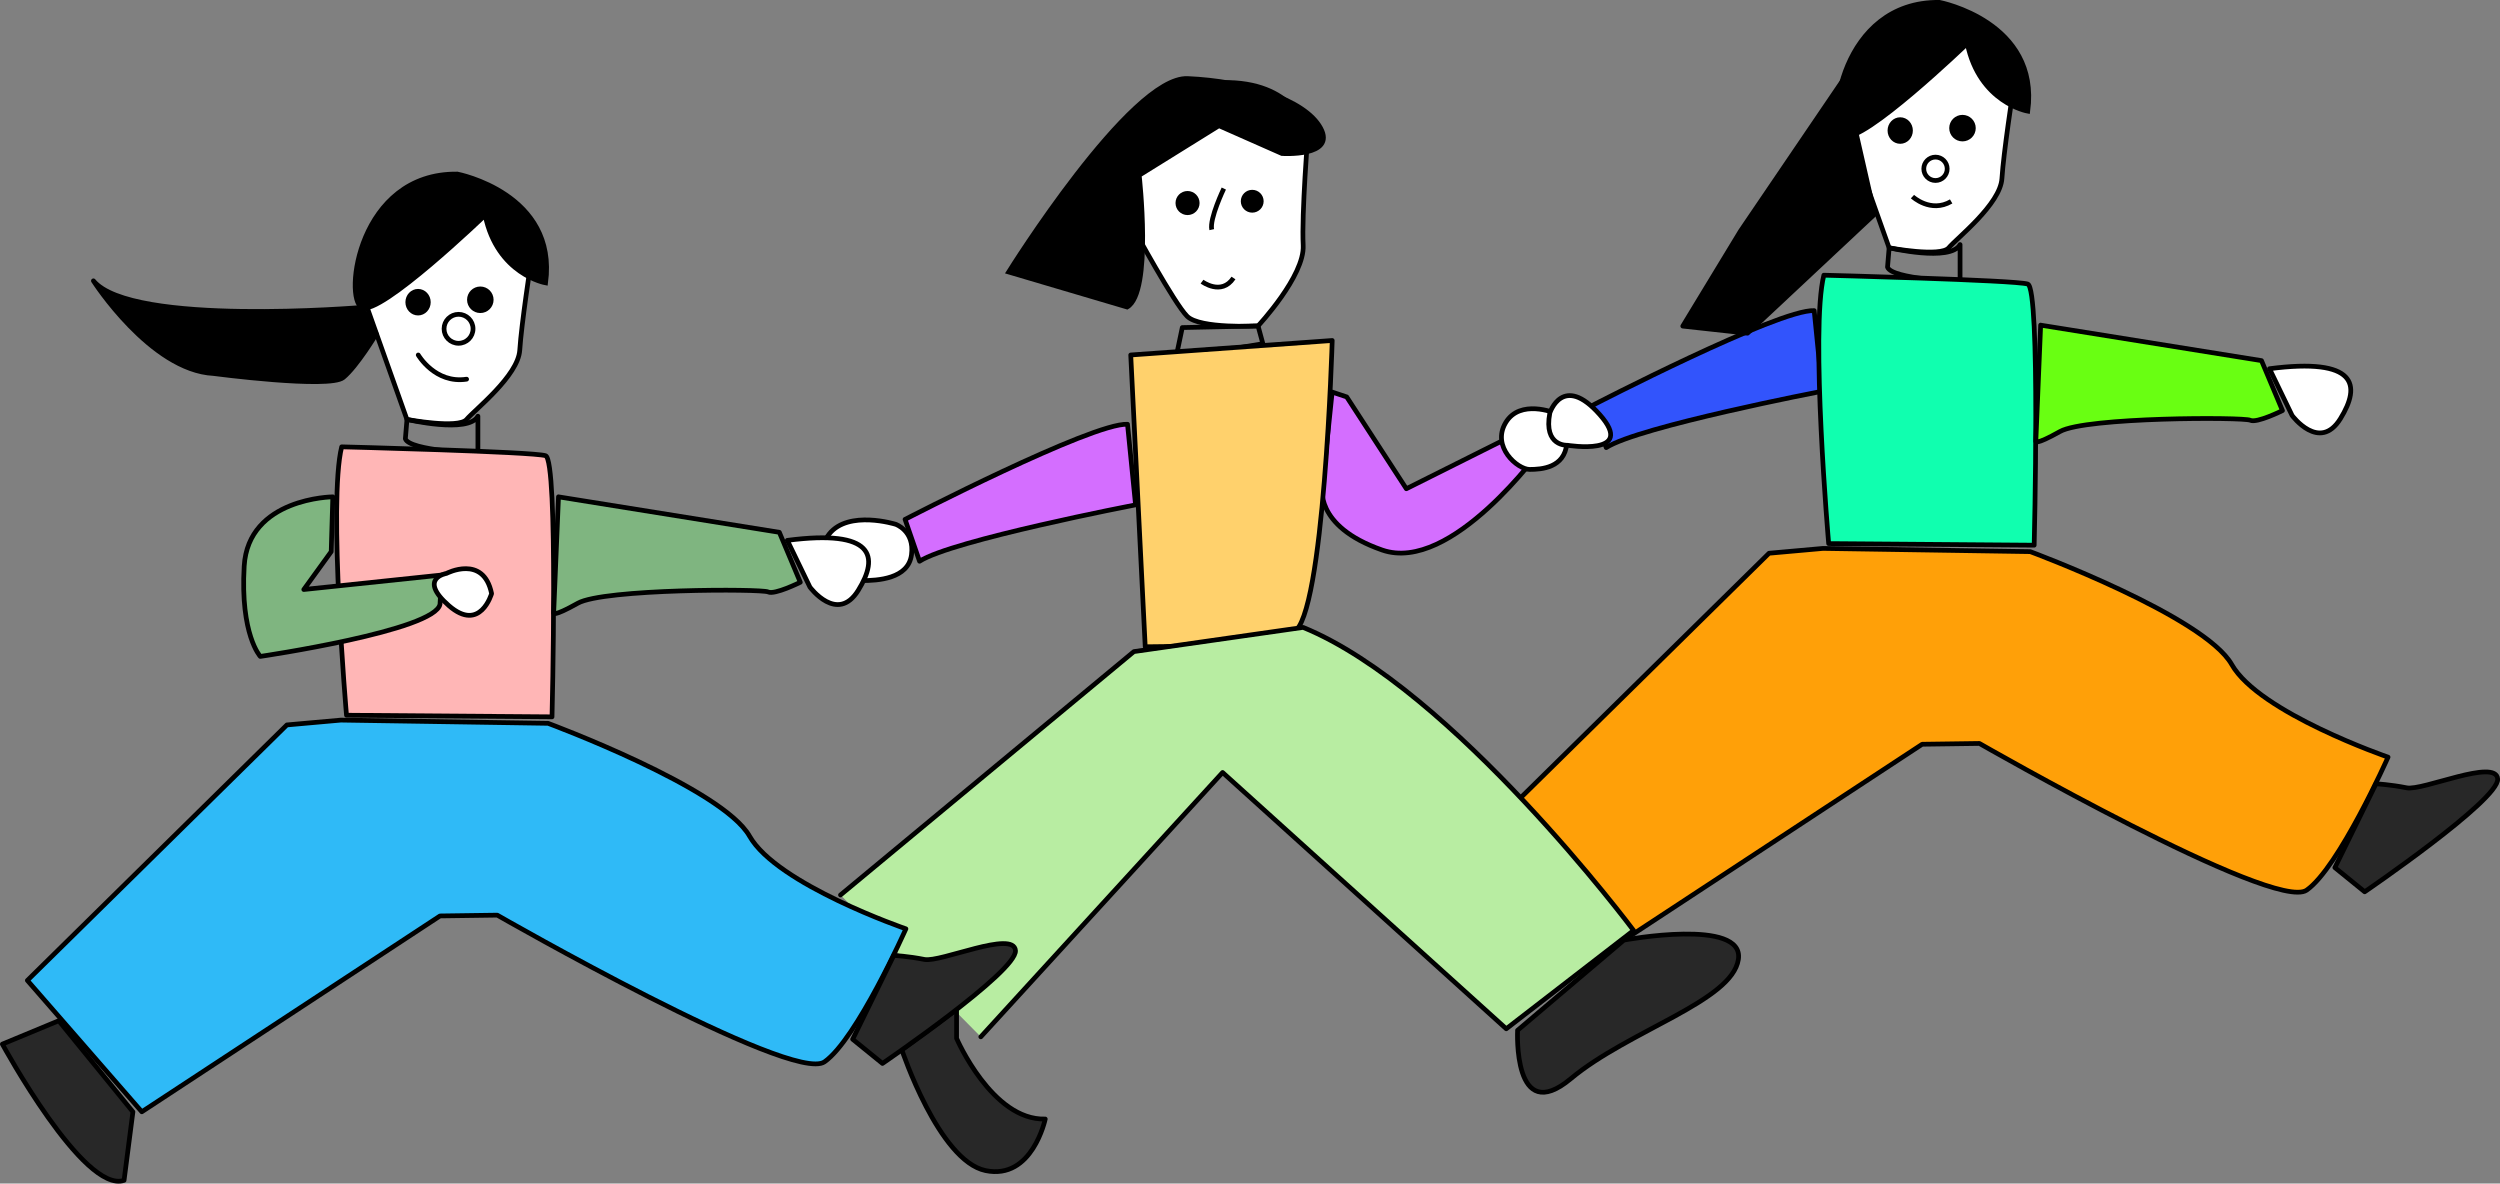 <?xml version="1.0" encoding="UTF-8"?>
<svg id="_레이어_2" data-name="레이어 2" xmlns="http://www.w3.org/2000/svg" viewBox="0 0 527.98 249.95">
  <rect x="0" y="0" width="527.98" height="249.95" fill="#808080" stroke="none"/>
  <defs>
    <style>
      .cls-1, .cls-2, .cls-3, .cls-4, .cls-5, .cls-6, .cls-7, .cls-8, .cls-9, .cls-10, .cls-11, .cls-12, .cls-13, .cls-14, .cls-15, .cls-16 {
        stroke: #000;
      }

      .cls-1, .cls-3 {
        stroke-miterlimit: 10;
      }

      .cls-1, .cls-6 {
        fill: none;
      }

      .cls-2 {
        fill: #d46eff;
      }

      .cls-2, .cls-4, .cls-5, .cls-6, .cls-7, .cls-8, .cls-9, .cls-10, .cls-11, .cls-12, .cls-13, .cls-14, .cls-15, .cls-16 {
        stroke-linecap: round;
        stroke-linejoin: round;
      }

      .cls-5 {
        fill: #fff;
      }

      .cls-7 {
        fill: #ffa008;
      }

      .cls-8 {
        fill: #10ffaf;
      }

      .cls-9 {
        fill: #ffd16c;
      }

      .cls-10 {
        fill: #282828;
      }

      .cls-11 {
        fill: #2fbaf7;
      }

      .cls-12 {
        fill: #ffb6b6;
      }

      .cls-13 {
        fill: #b8eda2;
      }

      .cls-14 {
        fill: #3254fc;
      }

      .cls-15 {
        fill: #7fb580;
      }

      .cls-16 {
        fill: #69ff12;
      }
    </style>
  </defs>
  <g id="_레이어_1-2" data-name="레이어 1">
    <path class="cls-2" d="m284.41,83.82l12.6,19.4,25.87-12.94,2.72,4.43s-19.06,26.55-33.7,21.45-12.6-13.62-12.6-13.62l2.04-19.74,3.06,1.02Z"/>
    <path class="cls-7" d="m385.01,115.82l-11.4,1.02-54.81,53.96,24.17,27.74,62.98-41.36,12.09-.17s62.3,35.74,69.11,30.98,17.19-28.09,17.19-28.09c0,0-27.23-9.36-33.02-19.57s-42.55-23.83-42.55-23.83l-43.74-.68Z"/>
    <path class="cls-5" d="m98.54,37.86s-24.51,2.04-21.79,24.85l9.19,25.87s10.89,2.04,12.6,0,10.89-9.19,11.23-14.64,2.38-18.72,2.38-18.72c0,0,3.4-10.89-13.62-17.36Z"/>
    <path class="cls-6" d="m85.61,92.67l.34-4.09s12.94,3.06,14.98-.68v7.83s-14.47-.51-15.32-3.06Z"/>
    <path class="cls-12" d="m72.16,94.37s40.34,1.02,43.06,1.87,1.36,55.15,1.36,55.15l-43.4-.34s-3.91-45.11-1.02-56.68Z"/>
    <path class="cls-4" d="m76.41,64.93s-48.68,4.09-56.68-5.62c0,0,12.09,18.89,25.36,19.57,0,0,24.51,3.23,27.4.85s6.98-9.19,6.98-9.19l-3.06-5.62Z"/>
    <path class="cls-15" d="m70.29,104.93s-17.87.17-18.72,14.64,3.4,19.06,3.4,19.06c0,0,37.11-5.45,37.96-11.06l.34-6.13-29.11,3.06,5.79-8,.34-11.57Z"/>
    <path class="cls-5" d="m94.29,121.1s7.83-4.09,9.53,4.26c0,0-2.38,8.34-9.02,2.55s-.51-6.81-.51-6.81Z"/>
    <path class="cls-10" d="m12.41,215.57l-11.91,4.94s17.19,31.66,25.7,28.77l1.87-14.47-15.66-19.23Z"/>
    <path class="cls-5" d="m238.46,38.2l1.02,10.21s8.51,15.66,11.23,18.38,14.98,2.04,14.98,2.04c0,0,9.87-10.55,9.53-17.02s1.02-23.83,1.02-23.83c0,0-2.38-10.21-16.68-10.55s-21.11,20.77-21.11,20.77Z"/>
    <polygon class="cls-6" points="249.69 69.18 248.33 75.65 266.71 72.59 265.69 68.84 249.69 69.18"/>
    <path class="cls-9" d="m238.8,74.97l42.55-3.06s-1.7,58.55-8.17,61.62-31.32,3.06-31.32,3.06l-3.06-61.62Z"/>
    <path class="cls-2" d="m191.14,109.69s39.49-20.43,46.98-20.09l1.7,17.02s-38.81,7.49-45.62,11.91l-3.06-8.85Z"/>
    <path class="cls-5" d="m189.1,110.71s-9.87-3.06-13.96,2.04,3.4,9.87,6.81,9.87,9.87-.34,10.55-5.45-3.4-6.47-3.4-6.47Z"/>
    <path class="cls-14" d="m336.16,85.69s39.49-20.43,46.98-20.09l1.7,17.02s-38.81,7.49-45.62,11.91l-3.06-8.85Z"/>
    <path class="cls-5" d="m328.37,87.23s-7.35-3.06-10.39,2.04,2.53,9.87,5.07,9.87,7.35-.34,7.85-5.45-2.53-6.47-2.53-6.47Z"/>
    <path class="cls-15" d="m117.95,104.93l46.64,7.49,4.43,10.55s-5.45,2.72-6.81,2.04-34.72-.68-40.17,2.38-5.11,2.04-5.11,2.04l1.02-24.51Z"/>
    <path class="cls-5" d="m171.05,123.99s5.79,7.83,10.21.68,3.4-12.94-14.98-10.55l4.77,9.87Z"/>
    <path class="cls-13" d="m207.14,218.97l51.06-55.83,59.91,54.13,26.89-20.77s-38.13-51.06-69.79-64l-35.74,5.11-61.96,51.4"/>
    <path class="cls-5" d="m327.31,87.23s2.72-8.51,10.55.34-6.81,6.47-6.81,6.47c0,0-5.11.34-3.74-6.81Z"/>
    <path class="cls-10" d="m202.03,219.31s7.49,17.36,18.72,17.02c0,0-2.72,12.94-12.6,10.89s-17.7-25.53-17.7-25.53l11.57-8.51v6.13Z"/>
    <path class="cls-10" d="m320.5,217.61s-1.02,20.43,11.23,10.21,34.04-16.34,35.4-25.19-24.17-4.09-24.17-4.09l-22.47,19.06Z"/>
    <ellipse class="cls-3" cx="88.29" cy="63.82" rx="2.17" ry="2.3"/>
    <circle class="cls-3" cx="101.44" cy="63.31" r="2.3"/>
    <circle class="cls-1" cx="96.84" cy="69.44" r="3.06"/>
    <circle class="cls-3" cx="250.8" cy="42.88" r="2.04"/>
    <circle class="cls-3" cx="264.46" cy="42.5" r="1.91"/>
    <path class="cls-1" d="m258.46,39.82s-3.06,6.38-2.55,8.68"/>
    <path class="cls-1" d="m253.86,59.48s4.09,3.06,6.64-.77"/>
    <path class="cls-3" d="m102.46,45.44s-22.21,21.36-26.04,19.49-.77-28.43,20.17-28.17c0,0,21.19,4.09,18.64,22.98,0,0-10.21-1.79-12.77-14.3Z"/>
    <path class="cls-5" d="m411.56,1.61s-24.51,2.04-21.79,24.85l9.19,25.87s10.89,2.04,12.6,0,10.89-9.19,11.23-14.64,2.38-18.72,2.38-18.72c0,0,3.4-10.89-13.62-17.36Z"/>
    <path class="cls-6" d="m398.63,56.42l.34-4.09s12.94,3.06,14.98-.68v7.83s-14.47-.51-15.32-3.06Z"/>
    <path class="cls-8" d="m385.18,58.12s40.34,1.02,43.06,1.87,1.36,55.15,1.36,55.15l-43.4-.34s-3.91-45.11-1.02-56.68Z"/>
    <path class="cls-10" d="m493.1,183.23l6.3,5.11s28.43-19.4,28.09-23.83-15.83,2.55-19.23,1.87-6.47-.85-6.47-.85l-8.68,17.7Z"/>
    <path class="cls-16" d="m430.97,68.67l46.64,7.49,4.43,10.55s-5.45,2.72-6.81,2.04-34.72-.68-40.17,2.38-5.11,2.04-5.11,2.04l1.02-24.51Z"/>
    <path class="cls-5" d="m484.07,87.74s5.79,7.83,10.21.68,3.4-12.94-14.98-10.55l4.77,9.87Z"/>
    <ellipse class="cls-3" cx="401.31" cy="27.57" rx="2.17" ry="2.3"/>
    <circle class="cls-3" cx="414.46" cy="27.06" r="2.3"/>
    <circle class="cls-1" cx="408.76" cy="35.65" r="2.47"/>
    <path class="cls-3" d="m415.48,9.18s-22.21,21.36-26.04,19.49-.77-28.43,20.17-28.17c0,0,21.19,4.09,18.64,22.98,0,0-10.21-1.79-12.77-14.3Z"/>
    <path class="cls-3" d="m257.44,26.54l-16.85,10.47s2.81,24.77-2.55,27.83l-25.02-7.4s25.79-41.36,37.79-40.85,24.77,4.34,28.09,10.47-8.17,5.36-8.17,5.36l-13.28-5.87Z"/>
    <polygon class="cls-4" points="389.4 16.67 367.6 48.76 355.39 68.87 369.06 70.37 395.9 45.24 389.4 16.67"/>
    <path class="cls-1" d="m403.9,41.52s3.83,3.57,8.17,1.02"/>
    <path class="cls-6" d="m88.33,74.97s3.57,6.13,10.21,5.11"/>
    <path class="cls-11" d="m71.99,152.08l-11.4,1.02L5.78,207.06l24.17,27.74,62.98-41.36,12.09-.17s62.3,35.74,69.11,30.98,17.19-28.09,17.19-28.09c0,0-27.23-9.36-33.02-19.57s-42.55-23.83-42.55-23.83l-43.74-.68Z"/>
    <path class="cls-10" d="m180.07,219.48l6.3,5.11s28.43-19.4,28.09-23.83-15.83,2.55-19.23,1.87-6.47-.85-6.47-.85l-8.68,17.7Z"/>
  </g>
</svg>